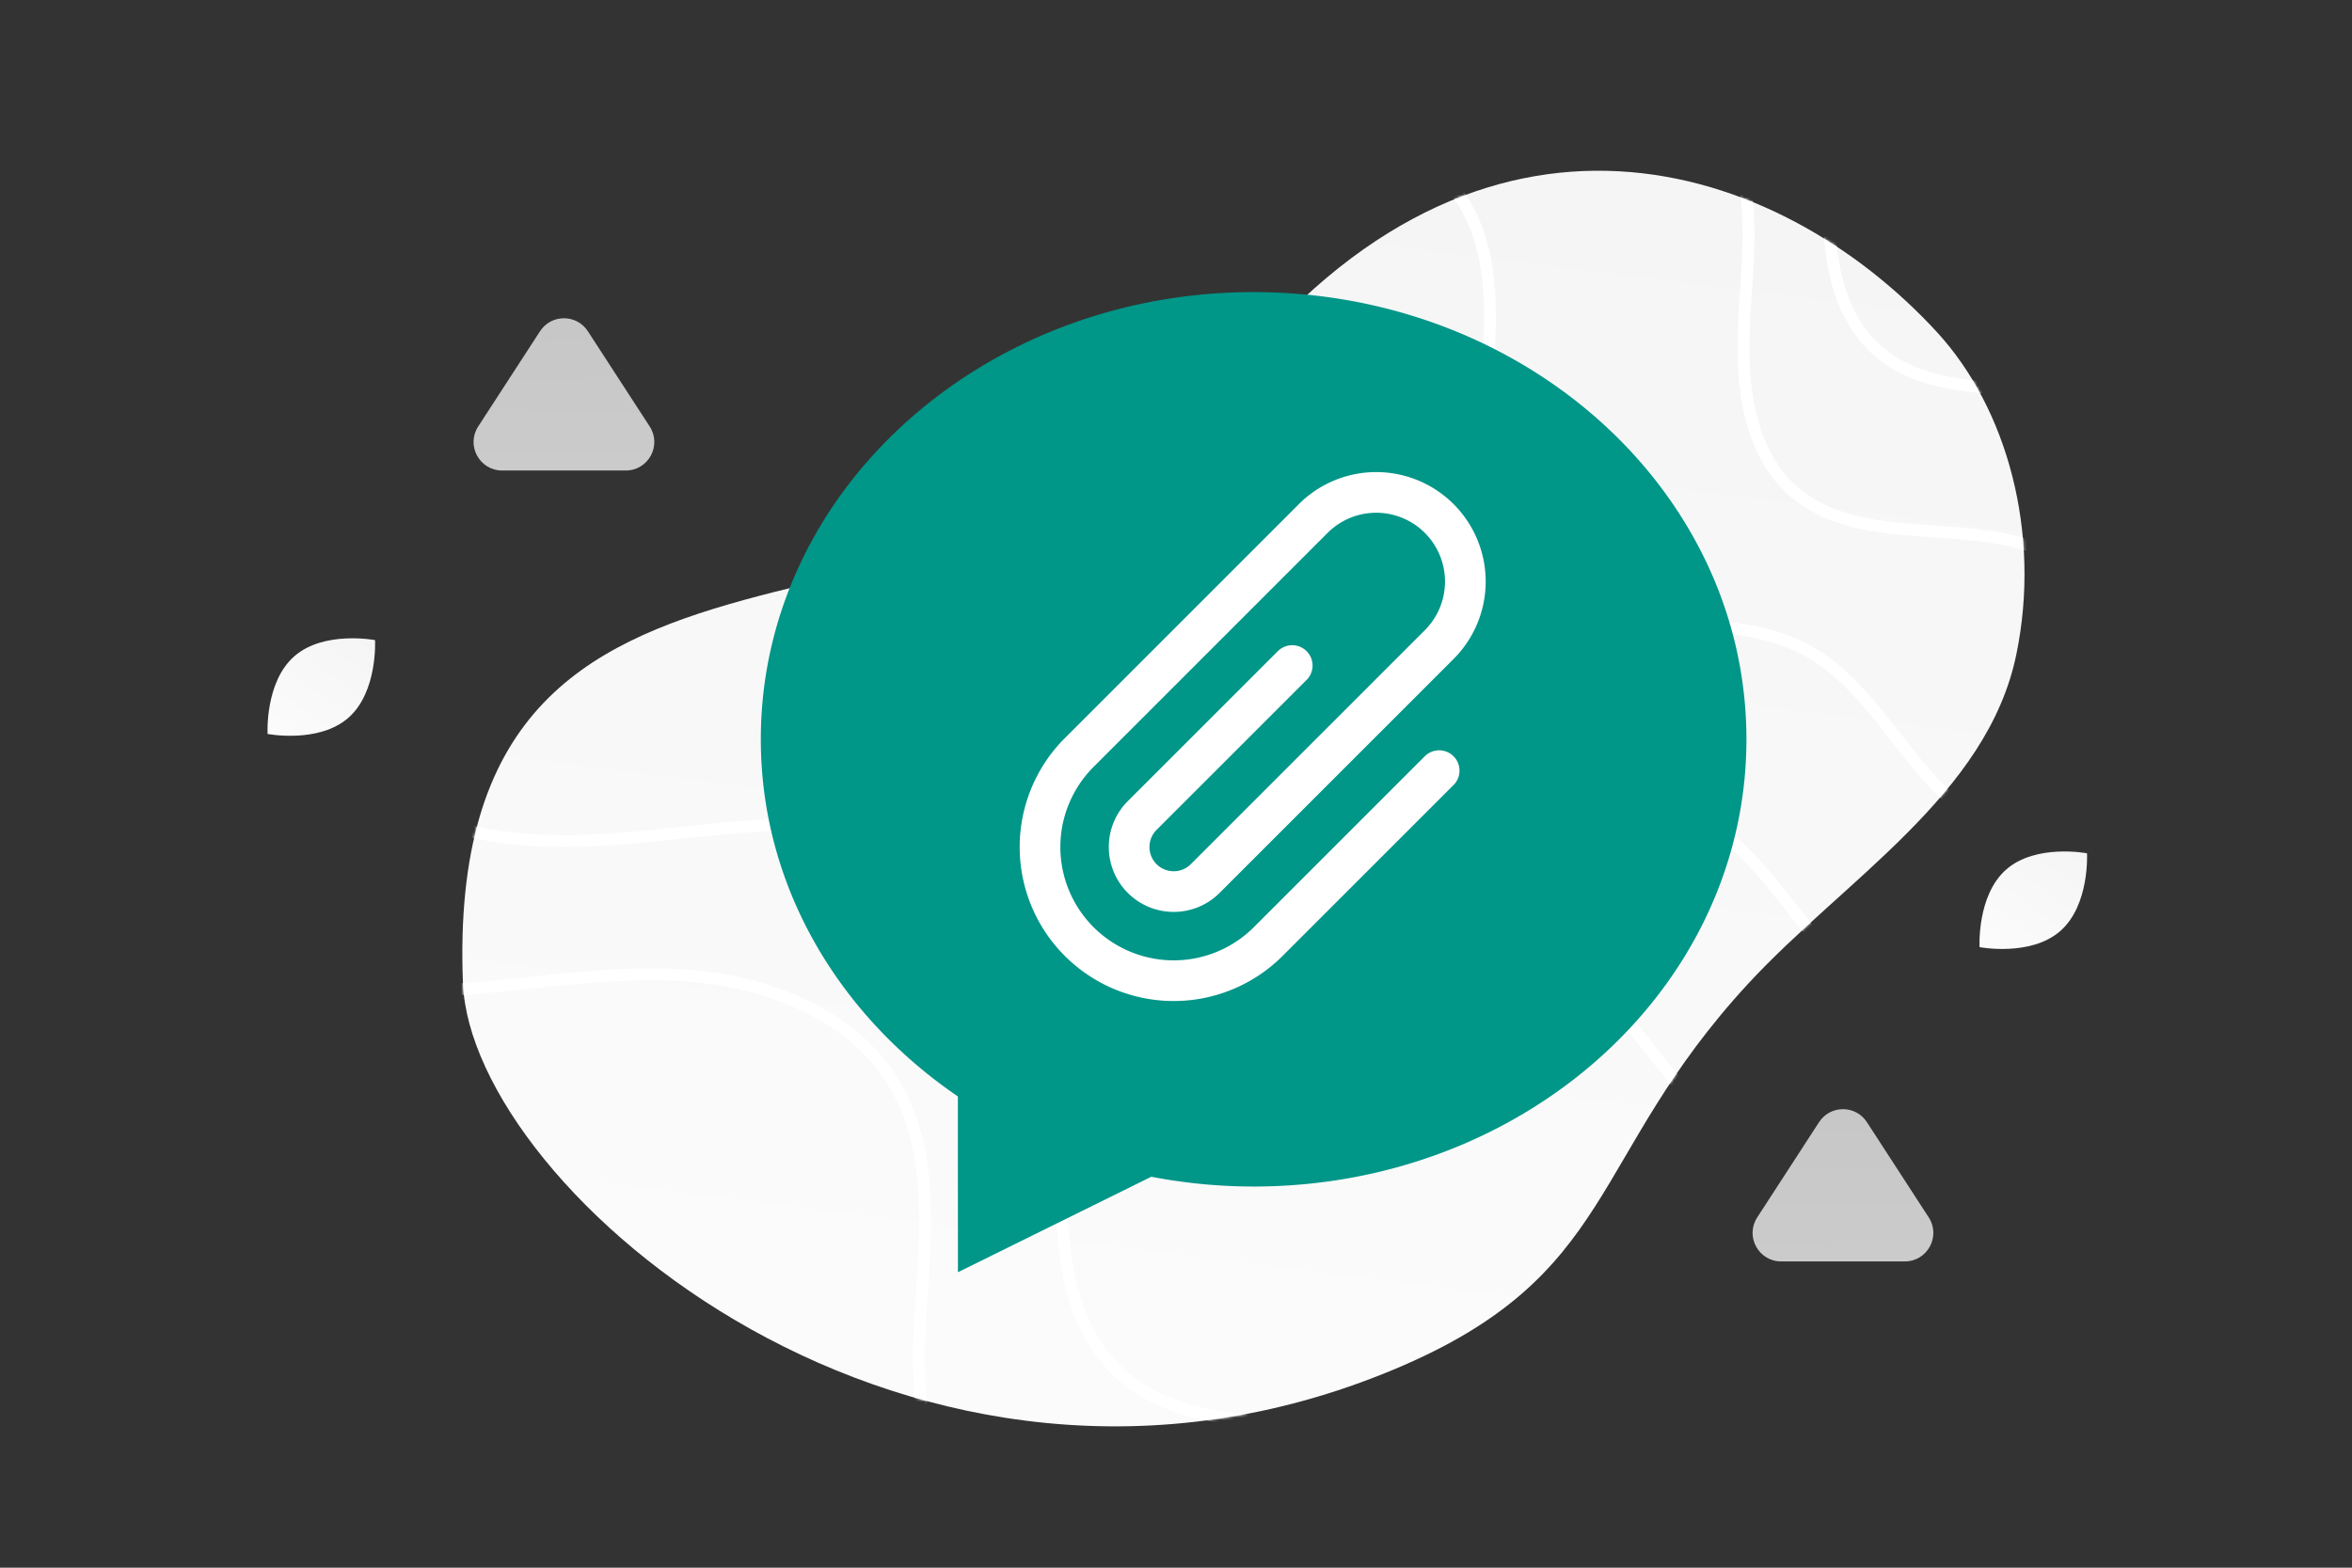 <svg width="900" height="600" viewBox="0 0 900 600" fill="none" xmlns="http://www.w3.org/2000/svg"><rect x="0" y="0" width="900" height="600" fill="#333333" stroke="none"/><path fill="transparent" d="M0 0h900v600H0z"/><path d="M177.15 376.307c3.12 79.164 172.144 224.862 356.379 147.764 85.686-35.86 73.912-80.922 135.373-147.537 36.635-39.704 91.569-72.284 102.652-126.037 9.577-46.399-3.444-94.08-30.351-123.364-60.511-65.856-173.791-104.207-270.425 17.579-96.634 121.786-301.653 27.423-293.628 231.595z" fill="url(#a)"/><mask id="b" mask-type="alpha" maskUnits="userSpaceOnUse" x="176" y="65" width="599" height="481"><path d="M177.15 376.307c3.12 79.164 172.144 224.862 356.379 147.764 85.686-35.86 73.912-80.922 135.373-147.537 36.635-39.704 91.569-72.284 102.652-126.037 9.577-46.399-3.444-94.08-30.351-123.364-60.511-65.856-173.791-104.207-270.425 17.579-96.634 121.786-301.653 27.423-293.628 231.595z" fill="#009688"/></mask><g mask="url(#b)" stroke="#fff" stroke-width="4.556"><path d="M2.308 223.122c-38.46 63.139-63.636 134.353-73.414 207.66-6.05 45.352-3.927 97.366 29.412 128.654 24.986 23.453 61.816 29.288 96.04 28.027 34.222-1.261 68.252-8.463 102.437-6.451 34.186 2.015 70.386 15.529 87.73 45.099 16.413 27.982 12.326 62.841 10.314 95.232-2.008 32.392.408 69.164 24.82 90.506 34.573 30.225 90.905 11.549 131.66 32.682 38.655 20.042 54.353 71.176 94.182 88.76 33.291 14.701 71.611 1.04 105.281-12.762a11290.995 11290.995 0 0 0 105.084-43.701"/><path d="M42.475 181.344c-37.642 61.667-62.287 131.218-71.86 202.815-5.92 44.295-3.843 95.096 28.791 125.656 24.455 22.905 60.507 28.605 94.005 27.37 33.497-1.229 66.808-8.265 100.271-6.298 33.464 1.968 68.897 15.167 85.873 44.045 16.067 27.333 12.066 61.377 10.097 93.013-1.967 31.636.395 67.548 24.294 88.395 33.842 29.521 88.982 11.28 128.874 31.919 37.836 19.575 53.201 69.515 92.189 86.692 32.584 14.354 70.094 1.014 103.054-12.466a11151.44 11151.44 0 0 0 102.857-42.68"/><path d="M116.327 39.33c-35.918 58.907-59.425 125.344-68.56 193.735-5.65 42.313-3.667 90.839 27.467 120.029 23.335 21.878 57.728 27.324 89.686 26.146 31.96-1.177 63.74-7.897 95.665-6.016 31.925 1.879 65.73 14.485 81.927 42.072 15.33 26.109 11.512 58.628 9.634 88.847-1.878 30.222.378 64.524 23.174 84.436 32.288 28.198 84.897 10.776 122.956 30.49 36.099 18.7 50.753 66.403 87.951 82.811 31.088 13.713 66.877.969 98.318-11.907a10557.665 10557.665 0 0 0 98.134-40.772"/><path d="M176.414-10.724c-35.104 57.618-58.081 122.599-67.007 189.498-5.521 41.384-3.584 88.849 26.845 117.402 22.804 21.399 56.419 26.724 87.652 25.572 31.237-1.149 62.297-7.722 93.498-5.885 31.201 1.84 64.242 14.172 80.07 41.154 14.982 25.537 11.252 57.345 9.415 86.904-1.835 29.56.371 63.112 22.651 82.591 31.557 27.579 82.97 10.537 120.169 29.82 35.279 18.292 49.604 64.951 85.958 81 30.384 13.413 65.36.948 96.092-11.647a10299.735 10299.735 0 0 0 95.907-39.879"/><path d="M258.041-144.594c-31.645 51.91-52.358 110.46-60.402 170.728-4.979 37.287-3.232 80.051 24.199 105.776 20.557 19.281 50.858 24.077 79.014 23.04 28.159-1.037 56.155-6.958 84.281-5.302 28.128 1.658 57.912 12.766 72.181 37.079 13.506 23.005 10.142 51.665 8.488 78.295-1.655 26.631.333 56.862 20.419 74.41 28.444 24.851 74.792 9.495 108.322 26.87 31.803 16.48 44.719 58.516 77.488 72.975 27.39 12.085 58.918.856 86.623-10.495a9304.986 9304.986 0 0 0 86.456-35.926"/><path d="M321.618-185.337c-30.83 50.624-51.01 107.718-58.846 166.492-4.852 36.36-3.148 78.063 23.575 103.15 20.029 18.8 49.548 23.479 76.983 22.47 27.432-1.012 54.711-6.788 82.111-5.174 27.404 1.617 56.423 12.45 70.324 36.158 13.158 22.435 9.88 50.383 8.271 76.352-1.614 25.972.32 55.45 19.893 72.562 27.713 24.234 72.866 9.259 105.536 26.202 30.986 16.072 43.567 57.065 75.495 71.166 26.685 11.785 57.403.834 84.391-10.233a9048.558 9048.558 0 0 0 84.236-35.036"/><path d="M372.191-235.393c-29.914 49.149-49.494 104.585-57.099 161.647-4.707 35.304-3.056 75.793 22.874 100.149 19.434 18.254 48.08 22.796 74.698 21.816 26.615-.983 53.085-6.59 79.675-5.02 26.587 1.569 54.745 12.088 68.233 35.105 12.767 21.784 9.586 48.916 8.023 74.131-1.563 25.215.315 53.837 19.305 70.452 26.89 23.528 70.702 8.991 102.401 25.441 30.066 15.6 42.273 55.403 73.25 69.093 25.895 11.442 55.701.81 81.889-9.935a8786.692 8786.692 0 0 0 81.73-34.018"/><path d="M476.513-256.474c-29.099 47.678-48.149 101.449-55.549 156.805-4.575 34.244-2.967 73.52 22.255 97.148 18.907 17.706 46.771 22.113 72.665 21.162 25.893-.953 51.641-6.392 77.507-4.87 25.863 1.521 53.252 11.725 66.376 34.053 12.421 21.13 9.326 47.45 7.806 71.911-1.523 24.458.305 52.223 18.779 68.34 26.156 22.821 68.778 8.721 99.614 24.678 29.247 15.136 41.122 53.744 71.257 67.023 25.19 11.1 54.184.786 79.659-9.637a8632.143 8632.143 0 0 0 79.508-32.998"/><path d="M514.592-298.253c-28.284 46.39-46.8 98.708-53.992 152.566-4.451 33.321-2.889 71.534 21.631 94.525 18.376 17.228 45.464 21.515 70.63 20.59 25.17-.929 50.196-6.22 75.341-4.742 25.141 1.483 51.763 11.41 64.519 33.133 12.072 20.56 9.065 46.17 7.588 69.968-1.479 23.799.296 50.813 18.251 66.494 25.43 22.206 66.857 8.486 96.828 24.012 28.43 14.725 39.975 52.29 69.267 65.212 24.485 10.799 52.666.762 77.429-9.377a8287.964 8287.964 0 0 0 77.286-32.107"/><path d="M513.052-324.18c-27.367 44.916-45.287 95.575-52.245 147.722-4.306 32.264-2.795 69.266 20.93 91.523 17.784 16.683 43.99 20.833 68.348 19.936 24.352-.896 48.569-6.02 72.899-4.588 24.327 1.435 50.088 11.045 62.43 32.08 11.682 19.91 8.772 44.707 7.341 67.748-1.431 23.042.288 49.2 17.662 64.382 24.605 21.501 64.69 8.217 93.693 23.249 27.51 14.259 38.679 50.632 67.025 63.142 23.689 10.456 50.961.739 74.923-9.079a8015.147 8015.147 0 0 0 74.782-31.089"/></g><path d="M133.268 274.75c-11.35 9.918-30.874 6.156-30.874 6.156s-1.109-19.84 10.25-29.75c11.35-9.917 30.864-6.163 30.864-6.163s1.11 19.84-10.24 29.757z" fill="url(#c)"/><path d="M788.358 356.341c-11.349 9.917-30.873 6.156-30.873 6.156s-1.11-19.84 10.249-29.75c11.35-9.918 30.865-6.164 30.865-6.164s1.109 19.841-10.241 29.758z" fill="url(#d)"/><path opacity=".76" fill-rule="evenodd" clip-rule="evenodd" d="M206.643 126.775c4.301-6.627 14.002-6.627 18.304 0l23.66 36.45c4.712 7.259-.498 16.852-9.152 16.852h-47.32c-8.655 0-13.865-9.593-9.153-16.852l23.661-36.45z" fill="url(#e)"/><path opacity=".76" fill-rule="evenodd" clip-rule="evenodd" d="M696.069 429.481c4.302-6.627 14.003-6.627 18.305 0l23.66 36.45c4.712 7.259-.498 16.852-9.152 16.852h-47.321c-8.654 0-13.864-9.593-9.152-16.852l23.66-36.45z" fill="url(#f)"/><path fill-rule="evenodd" clip-rule="evenodd" d="M291.13 282.956c0 56.127 29.753 105.539 75.409 136.688-.021 17.886.02 41.986.02 67.277l73.984-36.546a207.631 207.631 0 0 0 39.16 3.745c103.757 0 188.573-76.21 188.573-171.164S583.46 111.792 479.703 111.792 291.13 188.002 291.13 282.956z" fill="#009688"/><path d="m494.471 254.722-57.41 57.4c-6.657 6.661-6.657 17.456 0 24.117v0c6.661 6.657 17.456 6.657 24.117 0l89.551-89.552a34.102 34.102 0 0 0 0-48.233v0a34.092 34.092 0 0 0-48.222 0l-89.552 89.562a51.14 51.14 0 0 0 0 72.339v0a51.15 51.15 0 0 0 72.339 0l65.404-65.404" stroke="#fff" stroke-width="15.566" stroke-linecap="round" stroke-linejoin="round"/><defs><linearGradient id="a" x1="405.523" y1="831.146" x2="571.556" y2="-495.447" gradientUnits="userSpaceOnUse"><stop stop-color="#fff"/><stop offset="1" stop-color="#EEE"/></linearGradient><linearGradient id="c" x1="88.453" y1="308.166" x2="173.697" y2="194.603" gradientUnits="userSpaceOnUse"><stop stop-color="#fff"/><stop offset="1" stop-color="#EEE"/></linearGradient><linearGradient id="d" x1="743.544" y1="389.756" x2="828.787" y2="276.194" gradientUnits="userSpaceOnUse"><stop stop-color="#fff"/><stop offset="1" stop-color="#EEE"/></linearGradient><linearGradient id="e" x1="217.661" y1="217.866" x2="216.06" y2="39.345" gradientUnits="userSpaceOnUse"><stop stop-color="#fff"/><stop offset="1" stop-color="#EEE"/></linearGradient><linearGradient id="f" x1="707.087" y1="520.572" x2="705.486" y2="342.051" gradientUnits="userSpaceOnUse"><stop stop-color="#fff"/><stop offset="1" stop-color="#EEE"/></linearGradient></defs></svg>